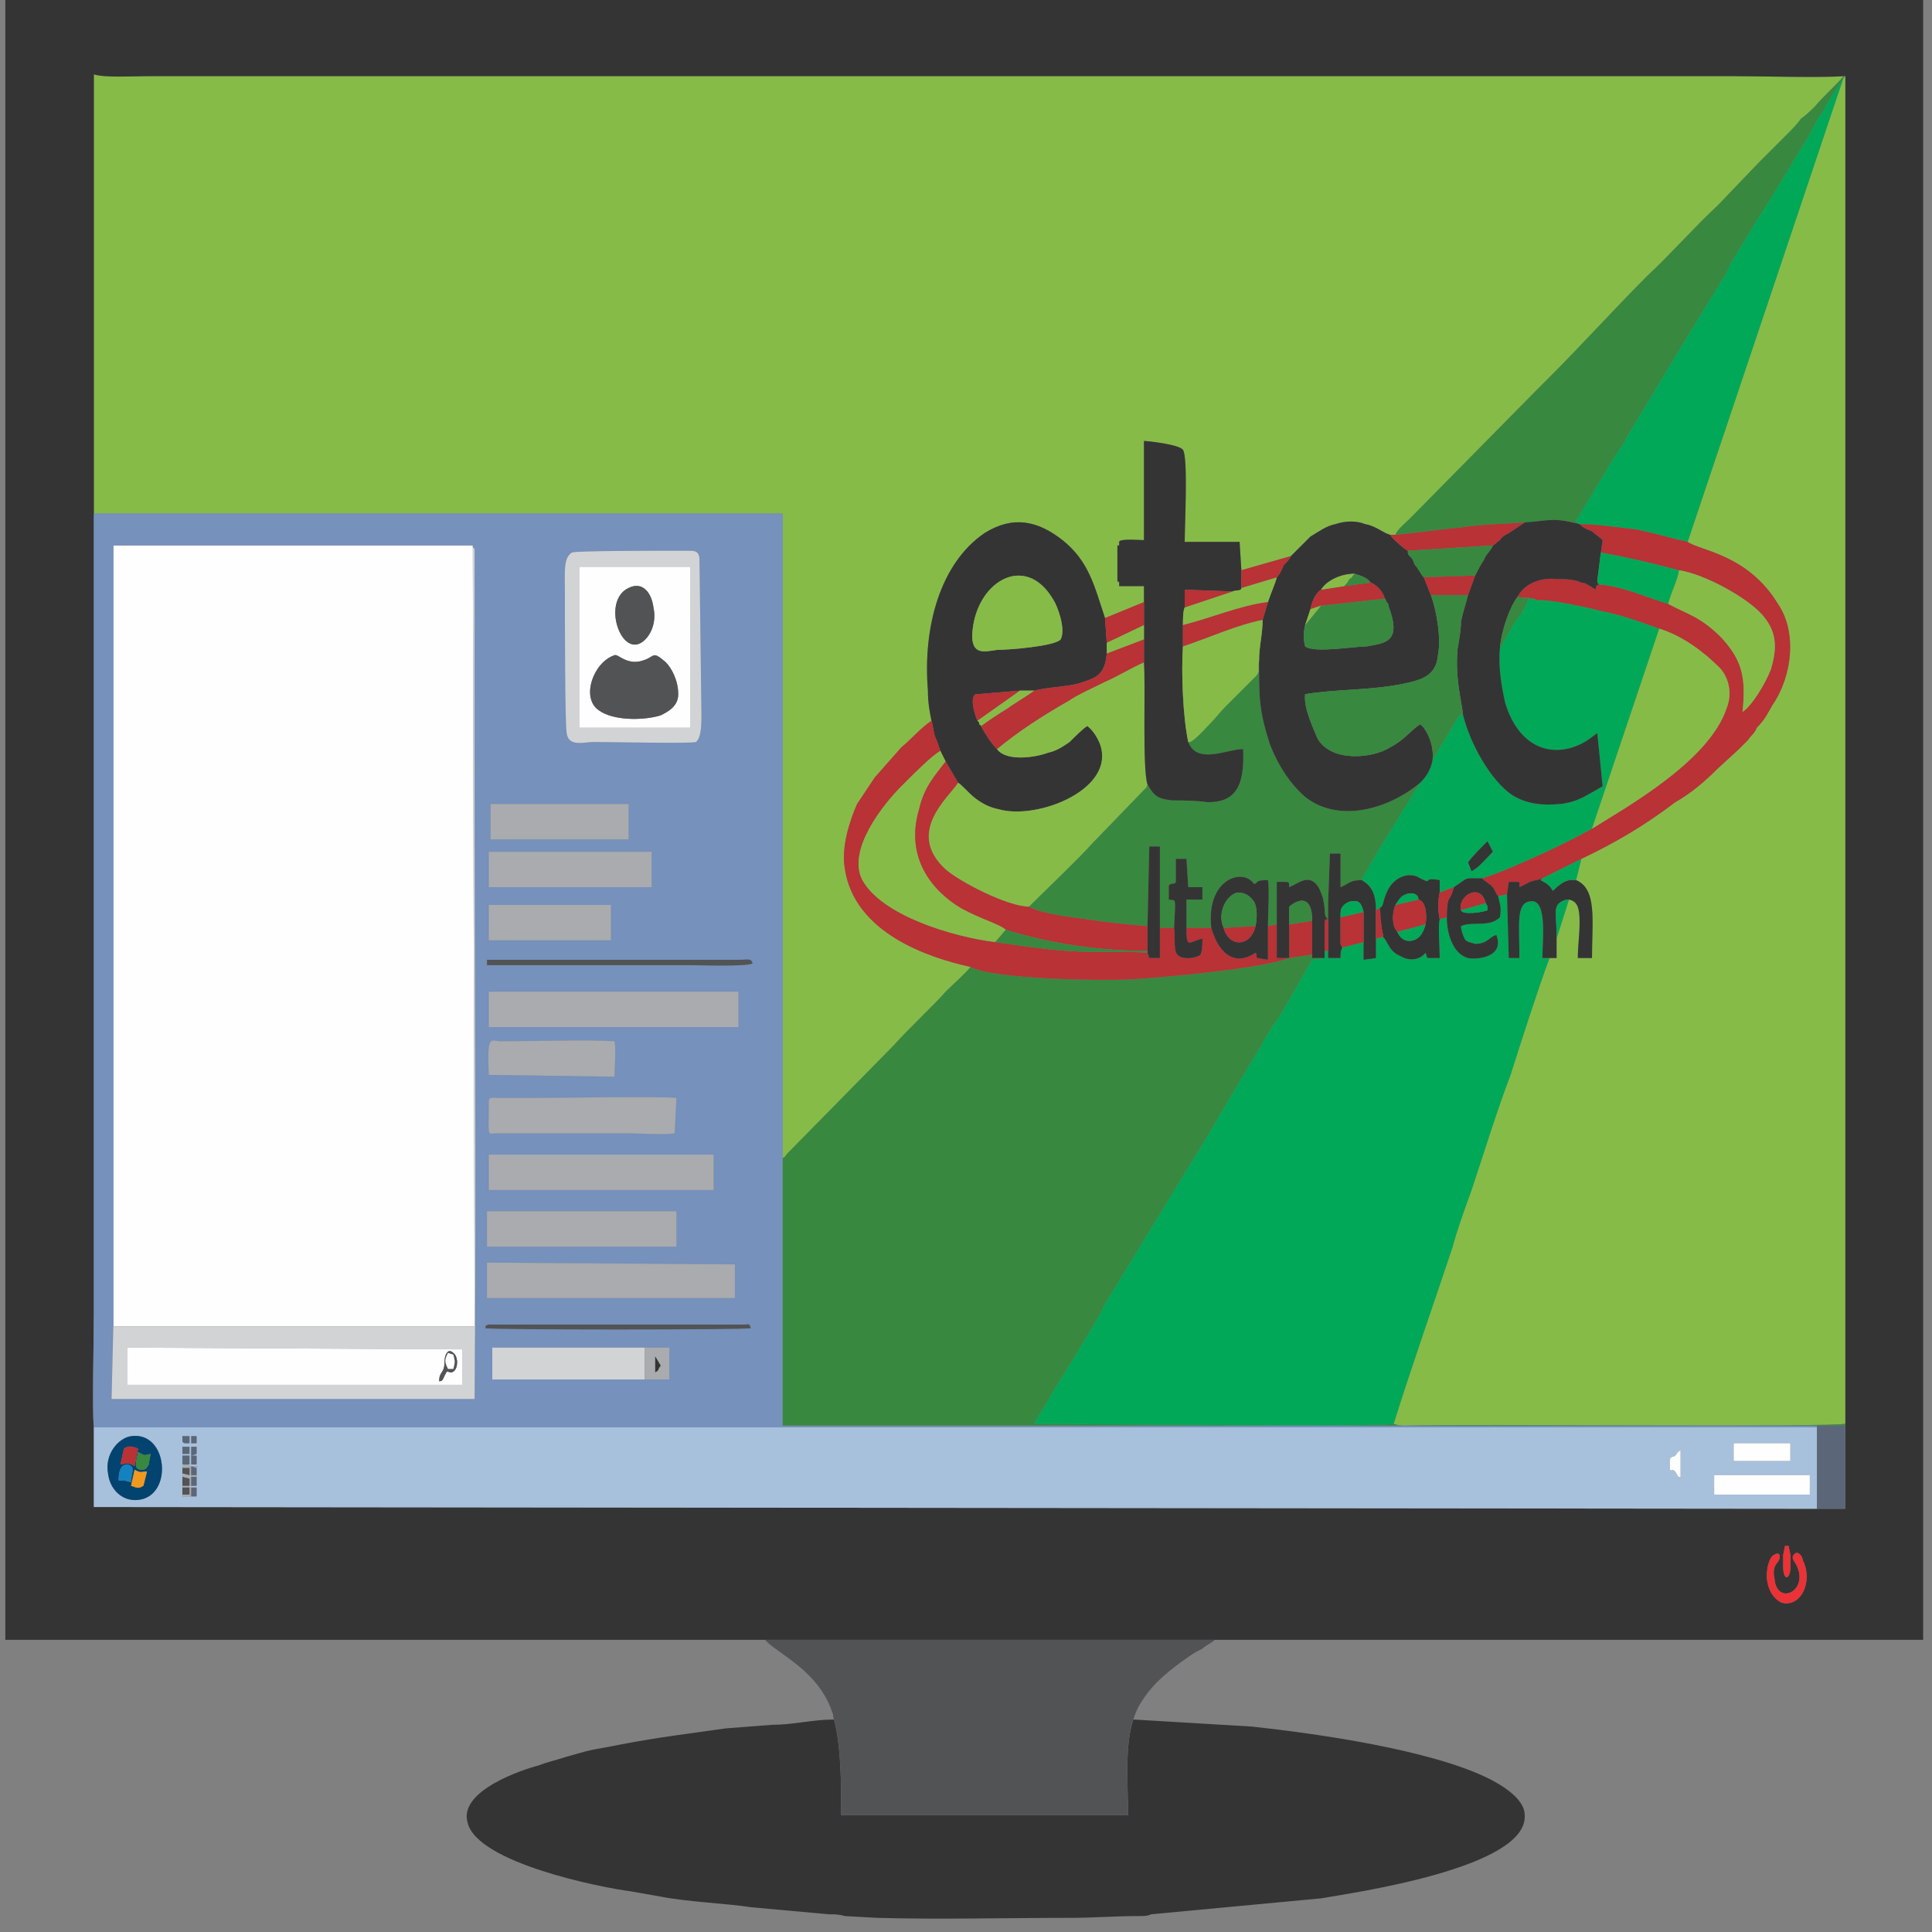 <?xml version="1.0" encoding="UTF-8"?>
<!DOCTYPE svg PUBLIC "-//W3C//DTD SVG 1.1//EN" "http://www.w3.org/Graphics/SVG/1.1/DTD/svg11.dtd">
<!-- Creator: CorelDRAW X7 -->
<svg xmlns="http://www.w3.org/2000/svg" xml:space="preserve" width="1091px" height="1091px" version="1.1" style="shape-rendering:geometricPrecision; text-rendering:geometricPrecision; image-rendering:optimizeQuality; fill-rule:evenodd; clip-rule:evenodd"
viewBox="0 0 1091 1091"
 xmlns:xlink="http://www.w3.org/1999/xlink">
 <rect x="0" y="0" width="1091" height="1091" fill="#808080" stroke="none"/>
 <defs>
  <style type="text/css">
   <![CDATA[
    .fil5 {fill:#01A858}
    .fil12 {fill:#02436F}
    .fil14 {fill:#1482BF}
    .fil1 {fill:#353434}
    .fil4 {fill:#388840}
    .fil7 {fill:#525355}
    .fil11 {fill:#5B6778}
    .fil3 {fill:#7591BC}
    .fil0 {fill:#86BB48}
    .fil6 {fill:#A7C0DC}
    .fil10 {fill:#A9ABAE}
    .fil8 {fill:#B83236}
    .fil9 {fill:#D2D3D5}
    .fil13 {fill:#EA3237}
    .fil15 {fill:#F1991E}
    .fil2 {fill:#FEFEFE}
   ]]>
  </style>
 </defs>
 <g id="Camada_x0020_1">
  <path class="fil0" d="M53 290l389 0 0 364c2,-1 1,-1 3,-3l60 -61c7,-8 24,-24 29,-30 4,-4 12,-11 14,-14 -23,-5 -66,-19 -71,-56 -2,-12 3,-27 7,-36l10 -15 15 -17c5,-4 11,-11 17,-15 -1,-5 -2,-10 -2,-17 -3,-36 7,-72 32,-89 16,-10 30,-7 44,4 15,12 18,26 24,44l22 -9 0 -9 -14 0c0,-1 0,0 0,-2 -1,-2 0,1 -1,-1l0 -20c1,0 1,0 1,0l0 -2c0,-2 12,-1 14,-1l0 -56c2,0 20,2 22,5 3,4 1,43 1,52l31 0 1 16 28 -8c2,-2 4,-4 6,-6 2,-2 3,-3 5,-5 5,-3 9,-6 14,-7 6,-2 12,-2 17,0 6,1 10,5 14,6l3 0c1,-3 6,-7 8,-9l71 -72c3,-3 5,-5 8,-8 18,-18 38,-40 55,-57 13,-12 27,-28 40,-40l23 -24c3,-3 6,-6 8,-8 3,-3 6,-6 8,-8 3,-3 6,-6 8,-9 3,-2 6,-5 8,-7 4,-5 14,-14 16,-17 -12,1 -48,0 -62,0l-896 0c-7,0 -24,1 -30,-1l0 248z"/>
  <path class="fil1" d="M1008 873l2 0 1 5 0 7c0,7 -4,8 -4,0l0 -7 1 -5zm-6 5c3,-2 4,1 2,4 -2,2 -3,5 -2,9 1,16 19,8 13,-6 -1,-3 -4,-5 -2,-7 2,-3 5,1 5,3 6,12 -1,27 -12,24 -4,-2 -7,-6 -8,-12 -1,-6 1,-14 4,-15zm-949 -588l0 -248c6,2 23,1 30,1l896 0c14,0 50,1 62,0l1 0c0,0 0,0 0,-1 0,0 0,1 0,1 0,-1 0,0 0,0l0 761 0 1 0 47 -16 0 -973 -1 0 -45c-1,-8 0,-52 0,-64l0 -452zm379 636l254 0 400 0 0 -927 -1083 0 0 927 429 0z"/>
  <polygon class="fil2" points="64,749 268,749 267,308 64,308 "/>
  <path class="fil0" d="M1041 44l-88 262c7,5 34,7 51,35 11,16 8,41 -3,57 -3,5 -4,8 -9,13 -1,3 -3,4 -5,7 -2,2 -3,3 -5,5l-12 11c-7,7 -15,14 -24,19 -17,13 -34,23 -53,32l-3 12c12,5 9,23 9,44l-8 0c0,-7 1,-13 1,-20 0,-8 -1,-12 -6,-13l-7 22 0 11 -4 0c-6,16 -16,47 -22,66 -8,21 -15,44 -22,65 -4,11 -8,22 -11,33 -11,33 -23,67 -33,99 2,1 5,1 7,1 33,-1 242,1 248,-1l0 -761 0 0 -1 1z"/>
  <path class="fil3" d="M64 749l0 -441 203 0c0,0 0,0 0,1l1 1c0,1 0,0 0,1 0,1 0,3 0,4l0 113c0,120 1,243 0,362l-205 0 1 -41zm300 12l14 0 0 18 -14 0 -86 0 0 -18 86 0zm60 -11c-2,1 -148,1 -150,0 1,-2 -1,-1 2,-2l144 0c3,0 3,-1 4,2zm-149 -37l140 1 0 19 -140 0 0 -20zm0 -29l107 0 0 20 -2 0 -2 0 -100 0 -3 0 0 -20zm1 -32l125 0 2 0 0 20 -127 0 0 -4 0 -16zm0 -30c0,-3 3,-2 5,-2l20 0c14,0 71,-1 81,0l-1 20c-7,1 -18,0 -26,0l-75 0c-5,0 -4,3 -4,-18zm0 -15c-1,-24 1,-19 7,-19 17,0 50,-1 64,0 1,4 0,16 0,20l-71 -1zm0 -47l141 0 0 20 -141 0 0 -20zm112 -15c-38,0 -75,0 -113,0l0 -3 142 0c6,0 7,-1 8,2 -3,2 -31,1 -37,1zm-112 -34l69 0 0 20 -69 0 0 -20zm0 -30l92 0 0 20 -92 0 0 -20zm1 -27l76 0 2 0 0 20 -78 0 0 -4 0 -16zm46 -142c2,-1 48,-1 57,-1 3,0 7,0 10,0 3,0 5,1 5,5l1 80c0,7 1,20 -3,23 -2,1 -49,0 -58,0 -5,0 -14,3 -15,-5 -1,-5 -1,-65 -1,-79 0,-12 -1,-20 4,-23zm-270 494l973 0 0 -1 -584 0 0 -151 0 -364 -389 0 0 452c0,12 -1,56 0,64z"/>
  <path class="fil4" d="M741 539l-13 2c-16,6 -71,11 -89,12 -17,1 -78,0 -91,-7 -2,3 -10,10 -14,14 -5,6 -22,22 -29,30l-60 61c-2,2 -1,2 -3,3l0 151 584 0 16 0 0 -1c-6,2 -215,0 -248,1 -2,0 -5,0 -7,-1 -2,2 -183,0 -203,0 3,-6 7,-11 10,-17 6,-10 18,-29 25,-41 1,-2 3,-5 4,-8l50 -82c2,-3 3,-5 5,-8l29 -49c2,-3 3,-5 5,-8 3,-6 6,-11 10,-16l19 -33 7 -1 0 -4 0 4 -7 0c0,-1 0,2 0,-2z"/>
  <path class="fil5" d="M846 506c1,5 2,6 1,12 -6,6 -16,2 -22,5 0,2 1,5 2,7 1,2 3,2 6,3 7,0 8,-4 12,-5 5,13 -12,14 -16,13 -8,-2 -12,-13 -12,-23l-4 1c-1,4 0,16 0,22l-7 0 -1 -3c-3,4 -9,5 -14,2 -7,-3 -7,-8 -10,-11l-4 1 0 11 -7 1 0 -10 -12 3c-1,2 -1,3 -1,6l-7 0 0 -4 -2 0 0 4 -7 1 -19 33c-4,5 -7,10 -10,16 -2,3 -3,5 -5,8l-29 49c-2,3 -3,5 -5,8l-50 82c-1,3 -3,6 -4,8 -7,12 -19,31 -25,41 -3,6 -7,11 -10,17 20,0 201,2 203,0 10,-32 22,-66 33,-99 3,-11 7,-22 11,-33 7,-21 14,-44 22,-65 6,-19 16,-50 22,-66l-4 0c0,-10 3,-34 -7,-32 -8,1 -6,13 -6,32l-6 0 -1 -36 -5 1z"/>
  <path class="fil1" d="M471 971c-12,0 -23,3 -35,3l-26 2c-21,3 -38,5 -59,9 -5,1 -10,2 -16,3 -5,1 -11,3 -15,4 -6,2 -11,3 -16,5 -8,2 -45,14 -40,32 5,23 76,37 92,39 6,1 11,2 17,3 15,3 39,4 51,6l44 4c3,0 6,0 9,1l18 1c35,1 74,0 111,0 10,0 25,-1 36,-1 4,0 6,0 8,-1l96 -9c17,-3 117,-17 115,-47 0,-10 -15,-18 -21,-21 -33,-16 -96,-25 -133,-29l-67 -4c-5,15 -3,36 -3,54l-162 0c0,-19 0,-38 -4,-54z"/>
  <path class="fil6" d="M968 833l54 0 0 11 -54 0 0 -11zm-861 -4l0 4 0 2 1 -1c0,0 0,0 0,0l-1 -2c0,-4 0,-4 1,-4 0,0 1,0 2,0 3,0 1,0 1,1l0 4 0 1 0 5 -3 0c-3,0 -1,-1 -1,1l1 0 3 0 0 5 -3 0c-1,0 -2,0 -3,0 -4,1 -1,0 -2,-1l0 -4 0 -1 0 -5 0 -2 0 -4c1,0 0,-1 2,-1 4,1 1,0 2,2zm-46 3c-2,-11 6,-20 13,-21 21,-3 24,34 4,36 -9,1 -16,-6 -17,-15zm882 -8c1,-2 2,-1 3,-2 1,-1 1,-2 3,-3l0 15c-2,0 -1,0 -3,-3 -2,-2 -1,0 -3,-1l0 -6zm-835 -2l3 0 0 5 -3 0 0 -5zm-5 0l4 0 0 5 -4 0 0 -5zm876 -7l32 0 0 10 -32 0 0 -10zm-871 2l3 0 0 4 -3 1 0 -5zm-5 0l4 0 0 4 -4 0 0 -4zm5 -6l3 0 0 4 -3 0 0 -4zm-5 3l0 -3 4 0 0 3 0 1c-4,0 -3,0 -4,-1zm923 38l0 -46 -973 0 0 45 973 1z"/>
  <path class="fil7" d="M471 971c4,16 4,35 4,54l162 0c0,-18 -2,-39 3,-54 1,-3 2,-6 4,-9 7,-12 18,-20 28,-27 3,-2 5,-3 7,-4 2,-2 5,-3 7,-5l-254 0c7,8 30,17 38,41 1,2 0,2 1,4z"/>
  <path class="fil4" d="M1041 43c-2,3 -12,12 -16,17 -2,2 -5,5 -8,7 -2,3 -5,6 -8,9 -2,2 -5,5 -8,8 -2,2 -5,5 -8,8l-23 24c-13,12 -27,28 -40,40 -17,17 -37,39 -55,57 -3,3 -5,5 -8,8l-71 72c-2,2 -7,6 -8,9 12,-1 24,-3 36,-4 12,-2 25,-2 37,-3 14,-1 16,-3 31,1l1 0c-1,0 -1,0 -1,0l-2 -2 23 -38c2,-3 4,-5 5,-8 6,-10 30,-50 38,-63l19 -31c1,-3 3,-6 4,-8l14 -23c10,-15 20,-33 29,-47 1,-3 3,-5 4,-8 2,-3 4,-5 5,-8l10 -16 1 -1 0 0c0,0 0,-1 0,0 0,0 0,-1 0,-1 0,1 0,1 0,1l-1 0z"/>
  <path class="fil5" d="M829 487c2,-3 8,-9 11,-12 1,2 2,4 3,6 -3,3 -8,9 -12,11l-2 -5zm18 -121c-1,11 1,22 3,31 8,26 27,31 43,23 4,-2 6,-4 9,-6l3 30c-9,5 -14,9 -24,10 -10,1 -19,0 -27,-5 -12,-8 -24,-29 -28,-46l0 -1c0,1 0,1 -1,1 0,0 0,0 0,0 0,0 0,0 0,1 0,0 0,0 -1,0l-15 25c-1,6 -4,10 -7,13 -5,8 -32,51 -33,55 5,3 8,7 8,17l2 -1c3,-2 1,-3 5,-11 4,-7 12,-10 18,-6 8,4 0,-1 11,1l0 7 8 -3c9,-6 5,-5 16,-5 10,-3 23,-9 32,-13 11,-5 21,-10 30,-15l38 -113c-11,-4 -22,-8 -33,-10 -7,-2 -31,-7 -36,-6l-5 -1c-1,5 -5,10 -8,14l-8 14z"/>
  <path class="fil4" d="M671 419c5,13 22,4 31,4 1,22 -5,30 -20,30 -7,-1 -14,-1 -20,-1 -8,-1 -10,-2 -14,-9 -1,2 0,1 -2,3l-29 30c-8,9 -27,27 -36,36 7,4 24,6 32,7 12,2 24,3 35,4l1 -45 6 0 0 46 8 0c1,-19 1,-15 -3,-16l0 -8c2,-2 3,0 4,-2l0 -13 6 0 1 16 8 0 0 7 -9 0 0 16 14 0c-3,-28 18,-34 24,-25 1,0 1,0 1,0l1 -1c1,-1 4,-1 6,-1 1,5 0,20 0,26l5 -1 0 -24c1,0 3,0 4,0 3,0 3,0 3,3 5,-2 10,-7 15,-2 2,2 3,5 4,8 2,8 0,10 3,12l0 -1c0,-2 0,-1 0,-3 0,-1 0,-3 0,-5l1 -28 6 0 0 19c5,-2 5,-4 12,-4 1,-4 28,-47 33,-55 -18,15 -46,23 -65,8 -8,-7 -15,-17 -20,-30 -6,-19 -6,-25 -6,-47 -1,5 1,6 -2,9l-17 17c-3,3 -6,7 -10,11 -2,2 -9,10 -11,9z"/>
  <path class="fil1" d="M599 361c-3,4 -30,6 -36,6 -7,1 -14,3 -14,-8 1,-30 30,-48 46,-20 2,3 7,16 4,22zm-73 46c1,3 1,6 2,9 1,2 2,5 3,8 1,2 2,4 3,6l7 12c2,1 6,6 10,9 4,3 8,5 13,6 21,6 63,-10 58,-34 -1,-5 -5,-11 -8,-13 -2,1 -7,6 -10,9 -3,2 -7,5 -12,6 -8,3 -24,5 -29,-2 -3,-3 -7,-9 -9,-13 0,-1 0,0 -1,-1 0,-1 0,-1 -1,-2 -1,-2 -4,-11 -2,-14 1,-1 0,-1 2,-1l24 -2 8 0c8,-2 17,-2 25,-4 9,-3 15,-4 16,-17l0 -6 -1 -14c-6,-18 -9,-32 -24,-44 -14,-11 -28,-14 -44,-4 -25,17 -35,53 -32,89 0,7 1,12 2,17z"/>
  <path class="fil1" d="M737 353l3 -9c1,-5 3,-9 6,-11 3,-5 11,-9 19,-9 3,1 7,2 9,5 3,1 7,5 8,9 1,1 0,0 1,2 1,1 1,1 1,2 8,21 -2,21 -12,23 -7,0 -30,4 -35,0 -1,-4 -1,-8 0,-12zm-8 -39c-1,2 -2,3 -4,5 -1,2 -2,5 -4,7 -1,4 -3,8 -5,14l-3 10c0,8 -2,15 -2,23 0,22 0,28 6,47 5,13 12,23 20,30 19,15 47,7 65,-8 3,-3 6,-7 7,-13 1,-9 -4,-18 -7,-20 -5,3 -9,9 -17,13 -9,6 -33,9 -41,-5 -2,-5 -8,-17 -7,-25 18,-3 37,-2 56,-6 9,-2 18,-4 19,-16 2,-10 -1,-26 -4,-34l-4 -10c-2,-2 -3,-5 -5,-7 -1,-2 -1,-3 -2,-4 -2,-2 -2,-2 -2,-4 -2,-1 -9,-7 -10,-9 -4,-1 -8,-5 -14,-6 -5,-2 -11,-2 -17,0 -5,1 -9,4 -14,7 -2,2 -3,3 -5,5 -2,2 -4,4 -6,6z"/>
  <path class="fil5" d="M893 296c9,0 22,2 31,3 10,2 20,5 29,7l88 -262 -10 16c-1,3 -3,5 -5,8 -1,3 -3,5 -4,8 -9,14 -19,32 -29,47l-14 23c-1,2 -3,5 -4,8l-19 31c-8,13 -32,53 -38,63 -1,3 -3,5 -5,8l-23 38 2 2c0,0 0,0 1,0z"/>
  <path class="fil0" d="M563 423c5,7 21,5 29,2 5,-1 9,-4 12,-6 3,-3 8,-8 10,-9 3,2 7,8 8,13 5,24 -37,40 -58,34 -5,-1 -9,-3 -13,-6 -4,-3 -8,-8 -10,-9 -5,8 -30,28 -7,49 8,7 35,21 47,21 9,-9 28,-27 36,-36l29 -30c2,-2 1,-1 2,-3 -3,-9 -1,-55 -2,-69 -7,3 -15,8 -22,11 -8,4 -15,7 -21,11 -14,8 -28,17 -40,27z"/>
  <path class="fil8" d="M904 312c16,3 29,6 44,10 14,2 38,15 47,25 6,7 10,15 5,31 -3,8 -11,21 -16,24 2,-19 0,-29 -12,-42 -12,-12 -19,-13 -30,-19 -13,-4 -26,-10 -39,-11 -4,1 1,5 -5,1 -2,-1 -3,-2 -5,-2 -4,-2 -10,-2 -14,-2 -8,-1 -18,2 -22,10 3,1 9,0 11,2 5,-1 29,4 36,6 11,2 22,6 33,10 13,4 25,13 34,22 4,4 8,13 4,23 -10,30 -57,56 -76,68 -9,5 -19,10 -30,15 -9,4 -22,10 -32,13 1,1 0,0 1,1l4 3c3,3 2,4 4,6l5 -1 1 -7c1,0 3,0 4,0 3,0 2,0 2,3 2,-1 4,-2 6,-3 2,-1 5,-1 7,-2l22 -11c19,-9 36,-19 53,-32 9,-5 17,-12 24,-19l12 -11c2,-2 3,-3 5,-5 2,-3 4,-4 5,-7 5,-5 6,-8 9,-13 11,-16 14,-41 3,-57 -17,-28 -44,-30 -51,-35 -9,-2 -19,-5 -29,-7 -9,-1 -22,-3 -31,-3l-1 0c2,2 4,3 7,4 2,2 4,3 6,5l-1 7z"/>
  <path class="fil1" d="M646 340l0 13 0 8 0 13c1,14 -1,60 2,69 4,7 6,8 14,9 6,0 13,0 20,1 15,0 21,-8 20,-30 -9,0 -26,9 -31,-4 -3,-14 -4,-39 -3,-54l0 -12c0,-3 0,-8 1,-10l0 -10 27 1c2,-1 5,0 5,-2l0 -10 -1 -16 -31 0c0,-9 2,-48 -1,-52 -2,-3 -20,-5 -22,-5l0 56c-2,0 -14,-1 -14,1l0 2c0,0 0,0 -1,0l0 20c1,2 0,-1 1,1 0,2 0,1 0,2l14 0 0 9z"/>
  <path class="fil1" d="M861 295c-3,2 -6,4 -9,6 -2,1 -4,2 -5,4 -2,1 -2,2 -4,3 -1,3 -4,5 -5,8 -2,3 -4,7 -5,9l-4 11c-1,4 -3,10 -4,15 0,5 -1,10 -2,16 -1,14 1,23 3,35l0 1c4,17 16,38 28,46 8,5 17,6 27,5 10,-1 15,-5 24,-10l-3 -30c-3,2 -5,4 -9,6 -16,8 -35,3 -43,-23 -2,-9 -4,-20 -3,-31 1,-11 6,-24 10,-29 4,-8 14,-11 22,-10 4,0 10,0 14,2 2,0 3,1 5,2 6,4 1,0 5,-1 -1,-1 -1,-1 -1,-2l2 -16 1 -7c-2,-2 -4,-3 -6,-5 -3,-1 -5,-2 -7,-4 -15,-4 -17,-2 -31,-1z"/>
  <path class="fil8" d="M548 546c13,7 74,8 91,7 18,-1 73,-6 89,-12l13 -2 0 -19 -13 2 0 19 -7 0 0 -19 -5 1 0 19 -6 -1c-1,-1 0,-2 -1,-3 -10,7 -20,3 -25,-14l-14 0c0,12 1,8 9,6 0,4 0,6 -1,9 -2,2 -9,3 -12,1 -4,-2 -2,-10 -3,-16l-8 0 0 17 -6 0 -1 -3c-15,-1 -29,0 -45,-1 -14,-1 -27,-3 -41,-5 -24,-3 -64,-15 -75,-35 -9,-17 12,-43 22,-53 1,-1 2,-2 3,-3 5,-5 14,-14 19,-17 -1,-3 -2,-6 -3,-8 -1,-3 -1,-6 -2,-9 -6,4 -12,11 -17,15l-15 17 -10 15c-4,9 -9,24 -7,36 5,37 48,51 71,56z"/>
  <path class="fil9" d="M72 761l189 1 0 20 -189 0 0 -21zm-8 -12l-1 41 205 0c1,-119 0,-242 0,-362l0 -113c0,-1 0,-3 0,-4 0,-1 0,0 0,-1l-1 -1c0,-1 0,-1 0,-1l1 441 -204 0z"/>
  <path class="fil0" d="M899 468c19,-12 66,-38 76,-68 4,-10 0,-19 -4,-23 -9,-9 -21,-18 -34,-22l-38 113z"/>
  <path class="fil2" d="M347 370c2,-1 7,6 16,3 7,-2 5,-6 13,1 3,3 7,10 7,18 0,7 -6,10 -10,12 -10,3 -27,3 -35,-3 -10,-7 -3,-27 9,-31zm8 -38c8,-4 13,3 14,11 2,9 -2,17 -7,20 -12,7 -22,-24 -7,-31zm-28 76l0 3 63 0 0 -91 -2 0 -61 0 0 88z"/>
  <path class="fil2" d="M251 769c0,-4 2,-8 5,-5 3,2 3,10 -1,11 -3,0 -2,-2 -4,2 -1,2 -1,3 -3,3 0,-6 3,-4 3,-11zm-179 13l189 0 0 -20 -189 -1 0 21z"/>
  <path class="fil4" d="M809 429l15 -25c1,0 1,0 1,0 0,-1 0,-1 0,-1 0,0 0,0 0,0 1,0 1,0 1,-1l0 1 0 -1c-2,-12 -4,-21 -3,-35 1,-6 2,-11 2,-16 1,-5 3,-11 4,-15l-21 0c3,8 6,24 4,34 -1,12 -10,14 -19,16 -19,4 -38,3 -56,6 -1,8 5,20 7,25 8,14 32,11 41,5 8,-4 12,-10 17,-13 3,2 8,11 7,20z"/>
  <path class="fil0" d="M562 532l6 -7c-3,-3 -14,-6 -25,-12 -17,-10 -32,-29 -24,-56 3,-13 9,-19 15,-27 -1,-2 -2,-4 -3,-6 -5,3 -14,12 -19,17 -1,1 -2,2 -3,3 -10,10 -31,36 -22,53 11,20 51,32 75,35z"/>
  <polygon class="fil10" points="276,580 417,580 417,560 276,560 "/>
  <polygon class="fil10" points="275,733 415,733 415,714 275,713 "/>
  <polygon class="fil10" points="276,668 276,672 403,672 403,652 401,652 276,652 "/>
  <path class="fil9" d="M327 320l61 0 2 0 0 91 -63 0 0 -3 0 -88zm-4 -8c-5,3 -4,11 -4,23 0,14 0,74 1,79 1,8 10,5 15,5 9,0 56,1 58,0 4,-3 3,-16 3,-23l-1 -80c0,-4 -2,-5 -5,-5 -3,0 -7,0 -10,0 -9,0 -55,0 -57,1z"/>
  <path class="fil8" d="M568 525c25,8 54,12 80,12l0 -14c-11,-1 -23,-2 -35,-4 -8,-1 -25,-3 -32,-7 -12,0 -39,-14 -47,-21 -23,-21 2,-41 7,-49l-7 -12c-6,8 -12,14 -15,27 -8,27 7,46 24,56 11,6 22,9 25,12z"/>
  <polygon class="fil10" points="275,704 278,704 378,704 380,704 382,704 382,684 275,684 "/>
  <path class="fil10" d="M276 622c0,21 -1,18 4,18l75 0c8,0 19,1 26,0l1 -20c-10,-1 -67,0 -81,0l-20 0c-2,0 -5,-1 -5,2z"/>
  <path class="fil0" d="M668 365c-1,15 0,40 3,54 2,1 9,-7 11,-9 4,-4 7,-8 10,-11l17 -17c3,-3 1,-4 2,-9 0,-8 2,-15 2,-23 -15,3 -30,10 -45,15z"/>
  <path class="fil0" d="M942 341c11,6 18,7 30,19 12,13 14,23 12,42 5,-3 13,-16 16,-24 5,-16 1,-24 -5,-31 -9,-10 -33,-23 -47,-25 0,4 -5,14 -6,19z"/>
  <polygon class="fil10" points="276,501 368,501 368,481 276,481 "/>
  <path class="fil0" d="M599 361c3,-6 -2,-19 -4,-22 -16,-28 -45,-10 -46,20 0,11 7,9 14,8 6,0 33,-2 36,-6z"/>
  <path class="fil1" d="M721 522l0 19 7 0 0 -19 0 -10c6,-5 13,-6 13,8l0 19c0,4 0,1 0,2l7 0 0 -4 0 -15c1,-4 -1,-2 2,-3l0 18 0 4 7 0c0,-3 0,-4 1,-6 -1,-2 -1,-1 -1,-4 0,-2 0,-4 0,-5 0,-3 0,-5 0,-8 0,-4 0,-5 2,-7 1,-1 3,-2 4,-2 5,-1 6,2 7,6l0 17 0 10 7 -1 0 -11 0 -16c0,-10 -3,-14 -8,-17 -7,0 -7,2 -12,4l0 -19 -6 0 -1 28c0,2 0,4 0,5 0,2 0,1 0,3l0 1c-3,-2 -1,-4 -3,-12 -1,-3 -2,-6 -4,-8 -5,-5 -10,0 -15,2 0,-3 0,-3 -3,-3 -1,0 -3,0 -4,0l0 24z"/>
  <polygon class="fil10" points="277,470 277,474 355,474 355,454 353,454 277,454 "/>
  <polygon class="fil9" points="364,779 364,761 278,761 278,779 "/>
  <path class="fil7" d="M347 370c-12,4 -19,24 -9,31 8,6 25,6 35,3 4,-2 10,-5 10,-12 0,-8 -4,-15 -7,-18 -8,-7 -6,-3 -13,-1 -9,3 -14,-4 -16,-3z"/>
  <path class="fil10" d="M276 607l71 1c0,-4 1,-16 0,-20 -14,-1 -47,0 -64,0 -6,0 -8,-5 -7,19z"/>
  <polygon class="fil10" points="276,531 345,531 345,511 276,511 "/>
  <path class="fil8" d="M625 369c-1,13 -7,14 -16,17 -8,2 -17,2 -25,4 -4,3 -11,7 -15,10 -5,3 -11,7 -15,10 2,4 6,10 9,13 12,-10 26,-19 40,-27 6,-4 13,-7 21,-11 7,-3 15,-8 22,-11l0 -13 -21 8z"/>
  <path class="fil4" d="M746 342l-9 11c-1,4 -1,8 0,12 5,4 28,0 35,0 10,-2 20,-2 12,-23 0,-1 0,-1 -1,-2 -1,-2 0,-1 -1,-2l-36 4z"/>
  <path class="fil1" d="M851 505l1 36 6 0c0,-19 -2,-31 6,-32 10,-2 7,22 7,32l4 0 4 0 0 -11c0,-16 -2,-18 3,-21 2,-1 3,-1 4,-1 5,1 6,5 6,13 0,7 -1,13 -1,20l8 0c0,-21 3,-39 -9,-44 -6,-1 -10,3 -13,6 -2,-3 -3,-4 -7,-6l1 -1c-2,1 -5,1 -7,2 -2,1 -4,2 -6,3 0,-3 1,-3 -2,-3 -1,0 -3,0 -4,0l-1 7z"/>
  <path class="fil1" d="M789 526l1 0 -1 0c-3,-3 -3,-10 -1,-15 2,-3 3,-5 6,-6 2,-1 7,-1 7,3 4,1 5,8 4,14 -1,4 -3,8 -7,9 -3,1 -7,0 -9,-5zm-10 -13c1,3 0,4 1,9 0,3 1,4 1,7 3,3 3,8 10,11 5,3 11,2 14,-2l1 3 7 0c0,-6 -1,-18 0,-22 -1,-4 -1,-11 0,-15l0 -7c-11,-2 -3,3 -11,-1 -6,-4 -14,-1 -18,6 -4,8 -2,9 -5,11z"/>
  <path class="fil1" d="M709 523c-3,12 -15,12 -18,1 -4,-9 2,-19 8,-20 4,0 7,2 9,5 2,3 2,9 1,14zm-25 1c5,17 15,21 25,14 1,1 0,2 1,3l6 1 0 -19c0,-6 1,-21 0,-26 -2,0 -5,0 -6,1l-1 1c0,0 0,0 -1,0 -6,-9 -27,-3 -24,25z"/>
  <path class="fil5" d="M903 330c13,1 26,7 39,11 1,-5 6,-15 6,-19 -15,-4 -28,-7 -44,-10l-2 16c0,1 0,1 1,2z"/>
  <path class="fil1" d="M825 514c-2,-8 11,-16 14,-4 1,2 1,1 1,4 -2,1 -14,3 -15,0zm-4 -13c-1,3 -1,4 -3,7 -1,3 -1,6 -1,10 0,10 4,21 12,23 4,1 21,0 16,-13 -4,1 -5,5 -12,5 -3,-1 -5,-1 -6,-3 -1,-2 -2,-5 -2,-7 6,-3 16,1 22,-5 1,-6 0,-7 -1,-12 -2,-2 -1,-3 -4,-6l-4 -3c-1,-1 0,0 -1,-1 -11,0 -7,-1 -16,5z"/>
  <polygon class="fil11" points="1026,852 1042,852 1042,805 1026,805 1026,806 "/>
  <path class="fil8" d="M788 302l-3 0c1,2 8,8 10,9 16,-1 32,-2 48,-3 2,-1 2,-2 4,-3 1,-2 3,-3 5,-4 3,-2 6,-4 9,-6 -12,1 -25,1 -37,3 -12,1 -24,3 -36,4z"/>
  <path class="fil12" d="M76 830c4,2 3,1 7,1l-2 8c-3,2 -4,1 -7,0l2 -9zm-9 6c0,-5 1,-9 5,-9 5,1 2,5 2,10 -4,-1 -3,-1 -7,-1zm18 -15c0,1 -1,5 -1,6 -1,2 -2,3 -4,3 -5,0 -3,-5 -2,-10 4,2 3,2 7,1zm-15 -3c3,-2 5,-1 8,0l-2 10c-4,-3 -6,-1 -8,-1l2 -9zm-9 14c1,9 8,16 17,15 20,-2 17,-39 -4,-36 -7,1 -15,10 -13,21z"/>
  <path class="fil4" d="M795 311c0,2 0,2 2,4 1,1 1,2 2,4 2,2 3,5 5,7l29 -1c1,-2 3,-6 5,-9 1,-3 4,-5 5,-8 -16,1 -32,2 -48,3z"/>
  <path class="fil7" d="M355 332c-15,7 -5,38 7,31 5,-3 9,-11 7,-20 -1,-8 -6,-15 -14,-11z"/>
  <polygon class="fil2" points="968,844 1022,844 1022,833 968,833 "/>
  <path class="fil0" d="M701 332c0,2 -3,1 -5,2l-27 9c-1,2 -1,7 -1,10 16,-4 32,-11 48,-13 2,-6 4,-10 5,-14l-20 6z"/>
  <path class="fil1" d="M663 524c1,6 -1,14 3,16 3,2 10,1 12,-1 1,-3 1,-5 1,-9 -8,2 -9,6 -9,-6l0 -16 9 0 0 -7 -8 0 -1 -16 -6 0 0 13c-1,2 -2,0 -4,2l0 8c4,1 4,-3 3,16z"/>
  <path class="fil8" d="M668 353l0 12c15,-5 30,-12 45,-15l3 -10c-16,2 -32,9 -48,13z"/>
  <polygon class="fil1" points="648,523 648,537 648,538 649,541 655,541 655,524 655,478 649,478 "/>
  <path class="fil7" d="M274 750c2,1 148,1 150,0 -1,-3 -1,-2 -4,-2l-144 0c-3,1 -1,0 -2,2z"/>
  <path class="fil7" d="M275 545c38,0 75,0 113,0 6,0 34,1 37,-1 -1,-3 -2,-2 -8,-2l-142 0 0 3z"/>
  <path class="fil8" d="M759 331l-13 2c-3,2 -5,6 -6,11l6 -2 36 -4c-1,-4 -5,-8 -8,-9l-15 2z"/>
  <path class="fil4" d="M691 524l18 -1c1,-5 1,-11 -1,-14 -2,-3 -5,-5 -9,-5 -6,1 -12,11 -8,20z"/>
  <polygon class="fil2" points="979,825 1011,825 1011,815 979,815 "/>
  <path class="fil4" d="M562 532c14,2 27,4 41,5 16,1 30,0 45,1l0 -1c-26,0 -55,-4 -80,-12l-6 7z"/>
  <polygon class="fil8" points="624,349 625,363 646,353 646,340 "/>
  <polygon class="fil8" points="804,326 808,336 829,336 833,325 "/>
  <path class="fil8" d="M788 511c-2,5 -2,12 1,15l1 0 15 -4c1,-6 0,-13 -4,-14l-13 3z"/>
  <path class="fil13" d="M1002 878c-3,1 -5,9 -4,15 1,6 4,10 8,12 11,3 18,-12 12,-24 0,-2 -3,-6 -5,-3 -2,2 1,4 2,7 6,14 -12,22 -13,6 -1,-4 0,-7 2,-9 2,-3 1,-6 -2,-4z"/>
  <path class="fil8" d="M701 322l0 10 20 -6c2,-2 3,-5 4,-7 2,-2 3,-3 4,-5l-28 8z"/>
  <path class="fil10" d="M370 766l3 5c0,1 -1,1 -1,2 -1,2 -1,1 -2,2l0 -9zm-6 13l14 0 0 -18 -14 0 0 18z"/>
  <path class="fil8" d="M757 518c0,3 0,5 0,8 0,1 0,3 0,5 0,3 0,2 1,4l12 -3 0 -17 -13 3z"/>
  <path class="fil8" d="M552 407l24 -17 -24 2c-2,0 -1,0 -2,1 -2,3 1,12 2,14z"/>
  <path class="fil5" d="M871 496l-1 1c4,2 5,3 7,6 3,-3 7,-7 13,-6l3 -12 -22 11z"/>
  <path class="fil4" d="M847 366l8 -14c3,-4 7,-9 8,-14l5 1c-2,-2 -8,-1 -11,-2 -4,5 -9,18 -10,29z"/>
  <polygon class="fil0" points="625,363 625,369 646,361 646,353 "/>
  <path class="fil4" d="M728 522l13 -2c0,-14 -7,-13 -13,-8l0 10z"/>
  <polygon class="fil8" points="669,343 696,334 669,333 "/>
  <path class="fil0" d="M576 390l-24 17c1,1 1,1 1,2 1,1 1,0 1,1 4,-3 10,-7 15,-10 4,-3 11,-7 15,-10l-8 0z"/>
  <path class="fil8" d="M691 524c3,11 15,11 18,-1l-18 1z"/>
  <path class="fil1" d="M829 487l2 5c4,-2 9,-8 12,-11 -1,-2 -2,-4 -3,-6 -3,3 -9,9 -11,12z"/>
  <path class="fil8" d="M825 514l14 -4c-3,-12 -16,-4 -14,4z"/>
  <path class="fil5" d="M790 526l-1 0c2,5 6,6 9,5 4,-1 6,-5 7,-9l-15 4z"/>
  <path class="fil8" d="M813 504c-1,4 -1,11 0,15l4 -1c0,-4 0,-7 1,-10 2,-3 2,-4 3,-7l-8 3z"/>
  <path class="fil5" d="M757 518l13 -3c-1,-4 -2,-7 -7,-6 -1,0 -3,1 -4,2 -2,2 -2,3 -2,7z"/>
  <path class="fil0" d="M746 333l13 -2c2,-2 2,-2 3,-4 2,-1 1,-1 3,-3 -8,0 -16,4 -19,9z"/>
  <path class="fil5" d="M879 530l7 -22c-1,0 -2,0 -4,1 -5,3 -3,5 -3,21z"/>
  <path class="fil8" d="M70 818l-2 9c2,0 4,-2 8,1l2 -10c-3,-1 -5,-2 -8,0z"/>
  <path class="fil13" d="M1007 878l0 7c0,8 4,7 4,0l0 -7 -1 -5 -2 0 -1 5z"/>
  <path class="fil14" d="M67 836c4,0 3,0 7,1 0,-5 3,-9 -2,-10 -4,0 -5,4 -5,9z"/>
  <path class="fil4" d="M85 821c-4,1 -3,1 -7,-1 -1,5 -3,10 2,10 2,0 3,-1 4,-3 0,-1 1,-5 1,-6z"/>
  <path class="fil2" d="M943 830c2,1 1,-1 3,1 2,3 1,3 3,3l0 -15c-2,1 -2,2 -3,3 -1,1 -2,0 -3,2l0 6z"/>
  <path class="fil15" d="M74 839c3,1 4,2 7,0l2 -8c-4,0 -3,1 -7,-1l-2 9z"/>
  <path class="fil4" d="M759 331l15 -2c-2,-3 -6,-4 -9,-5 -2,2 -1,2 -3,3 -1,2 -1,2 -3,4z"/>
  <path class="fil7" d="M253 773c-2,-4 -2,-5 0,-9l3 1c1,4 1,4 0,8l-3 0zm-5 7c2,0 2,-1 3,-3 2,-4 1,-2 4,-2 4,-1 4,-9 1,-11 -3,-3 -5,1 -5,5 0,7 -3,5 -3,11z"/>
  <path class="fil5" d="M825 514c1,3 13,1 15,0 0,-3 0,-2 -1,-4l-14 4z"/>
  <path class="fil5" d="M788 511l13 -3c0,-4 -5,-4 -7,-3 -3,1 -4,3 -6,6z"/>
  <path class="fil8" d="M777 530l4 -1c0,-3 -1,-4 -1,-7 -1,-5 0,-6 -1,-9l-2 1 0 16z"/>
  <path class="fil10" d="M103 832l0 2 4 1 0 4 -4 0 0 1 4 0 0 4 -4 0c1,1 -2,2 2,1 1,0 2,0 3,0l0 -5 -1 0c0,-2 -2,-1 1,-1l0 -5 3 0 0 -1 -3 0 0 -5 3 1c0,-1 2,-1 -1,-1 -1,0 -2,0 -2,0 -1,0 -1,0 -1,4l1 2c0,0 0,0 0,0l-1 1 0 -2 -4 -1 0 -3 4 0c-1,-2 2,-1 -2,-2 -2,0 -1,1 -2,1l0 4z"/>
  <path class="fil2" d="M253 773l3 0c1,-4 1,-4 0,-8l-3 -1c-2,4 -2,5 0,9z"/>
  <path class="fil8" d="M748 537l2 0 0 -18c-3,1 -1,-1 -2,3l0 15z"/>
  <polygon class="fil0" points="740,344 737,353 746,342 "/>
  <polygon class="fil11" points="103,827 107,827 107,822 103,822 "/>
  <polygon class="fil11" points="103,821 107,821 107,817 103,817 "/>
  <polygon class="fil11" points="108,822 111,821 111,817 108,817 "/>
  <path class="fil1" d="M370 775c1,-1 1,0 2,-2 0,-1 1,-1 1,-2l-3 -5 0 9z"/>
  <polygon class="fil11" points="108,827 111,827 111,822 108,822 "/>
  <path class="fil11" d="M107 815l0 -1 0 -3 -4 0 0 3c1,1 0,1 4,1z"/>
  <polygon class="fil11" points="108,845 111,845 111,840 108,840 "/>
  <polygon class="fil11" points="111,833 111,829 108,828 108,833 "/>
  <polygon class="fil11" points="108,815 111,815 111,811 108,811 "/>
  <polygon class="fil11" points="108,839 111,839 111,834 108,834 "/>
  <polygon class="fil7" points="103,839 107,839 107,835 103,834 "/>
  <polygon class="fil7" points="103,832 107,833 107,829 103,829 "/>
  <polygon class="fil7" points="103,844 107,844 107,840 103,840 "/>
 </g>
</svg>
